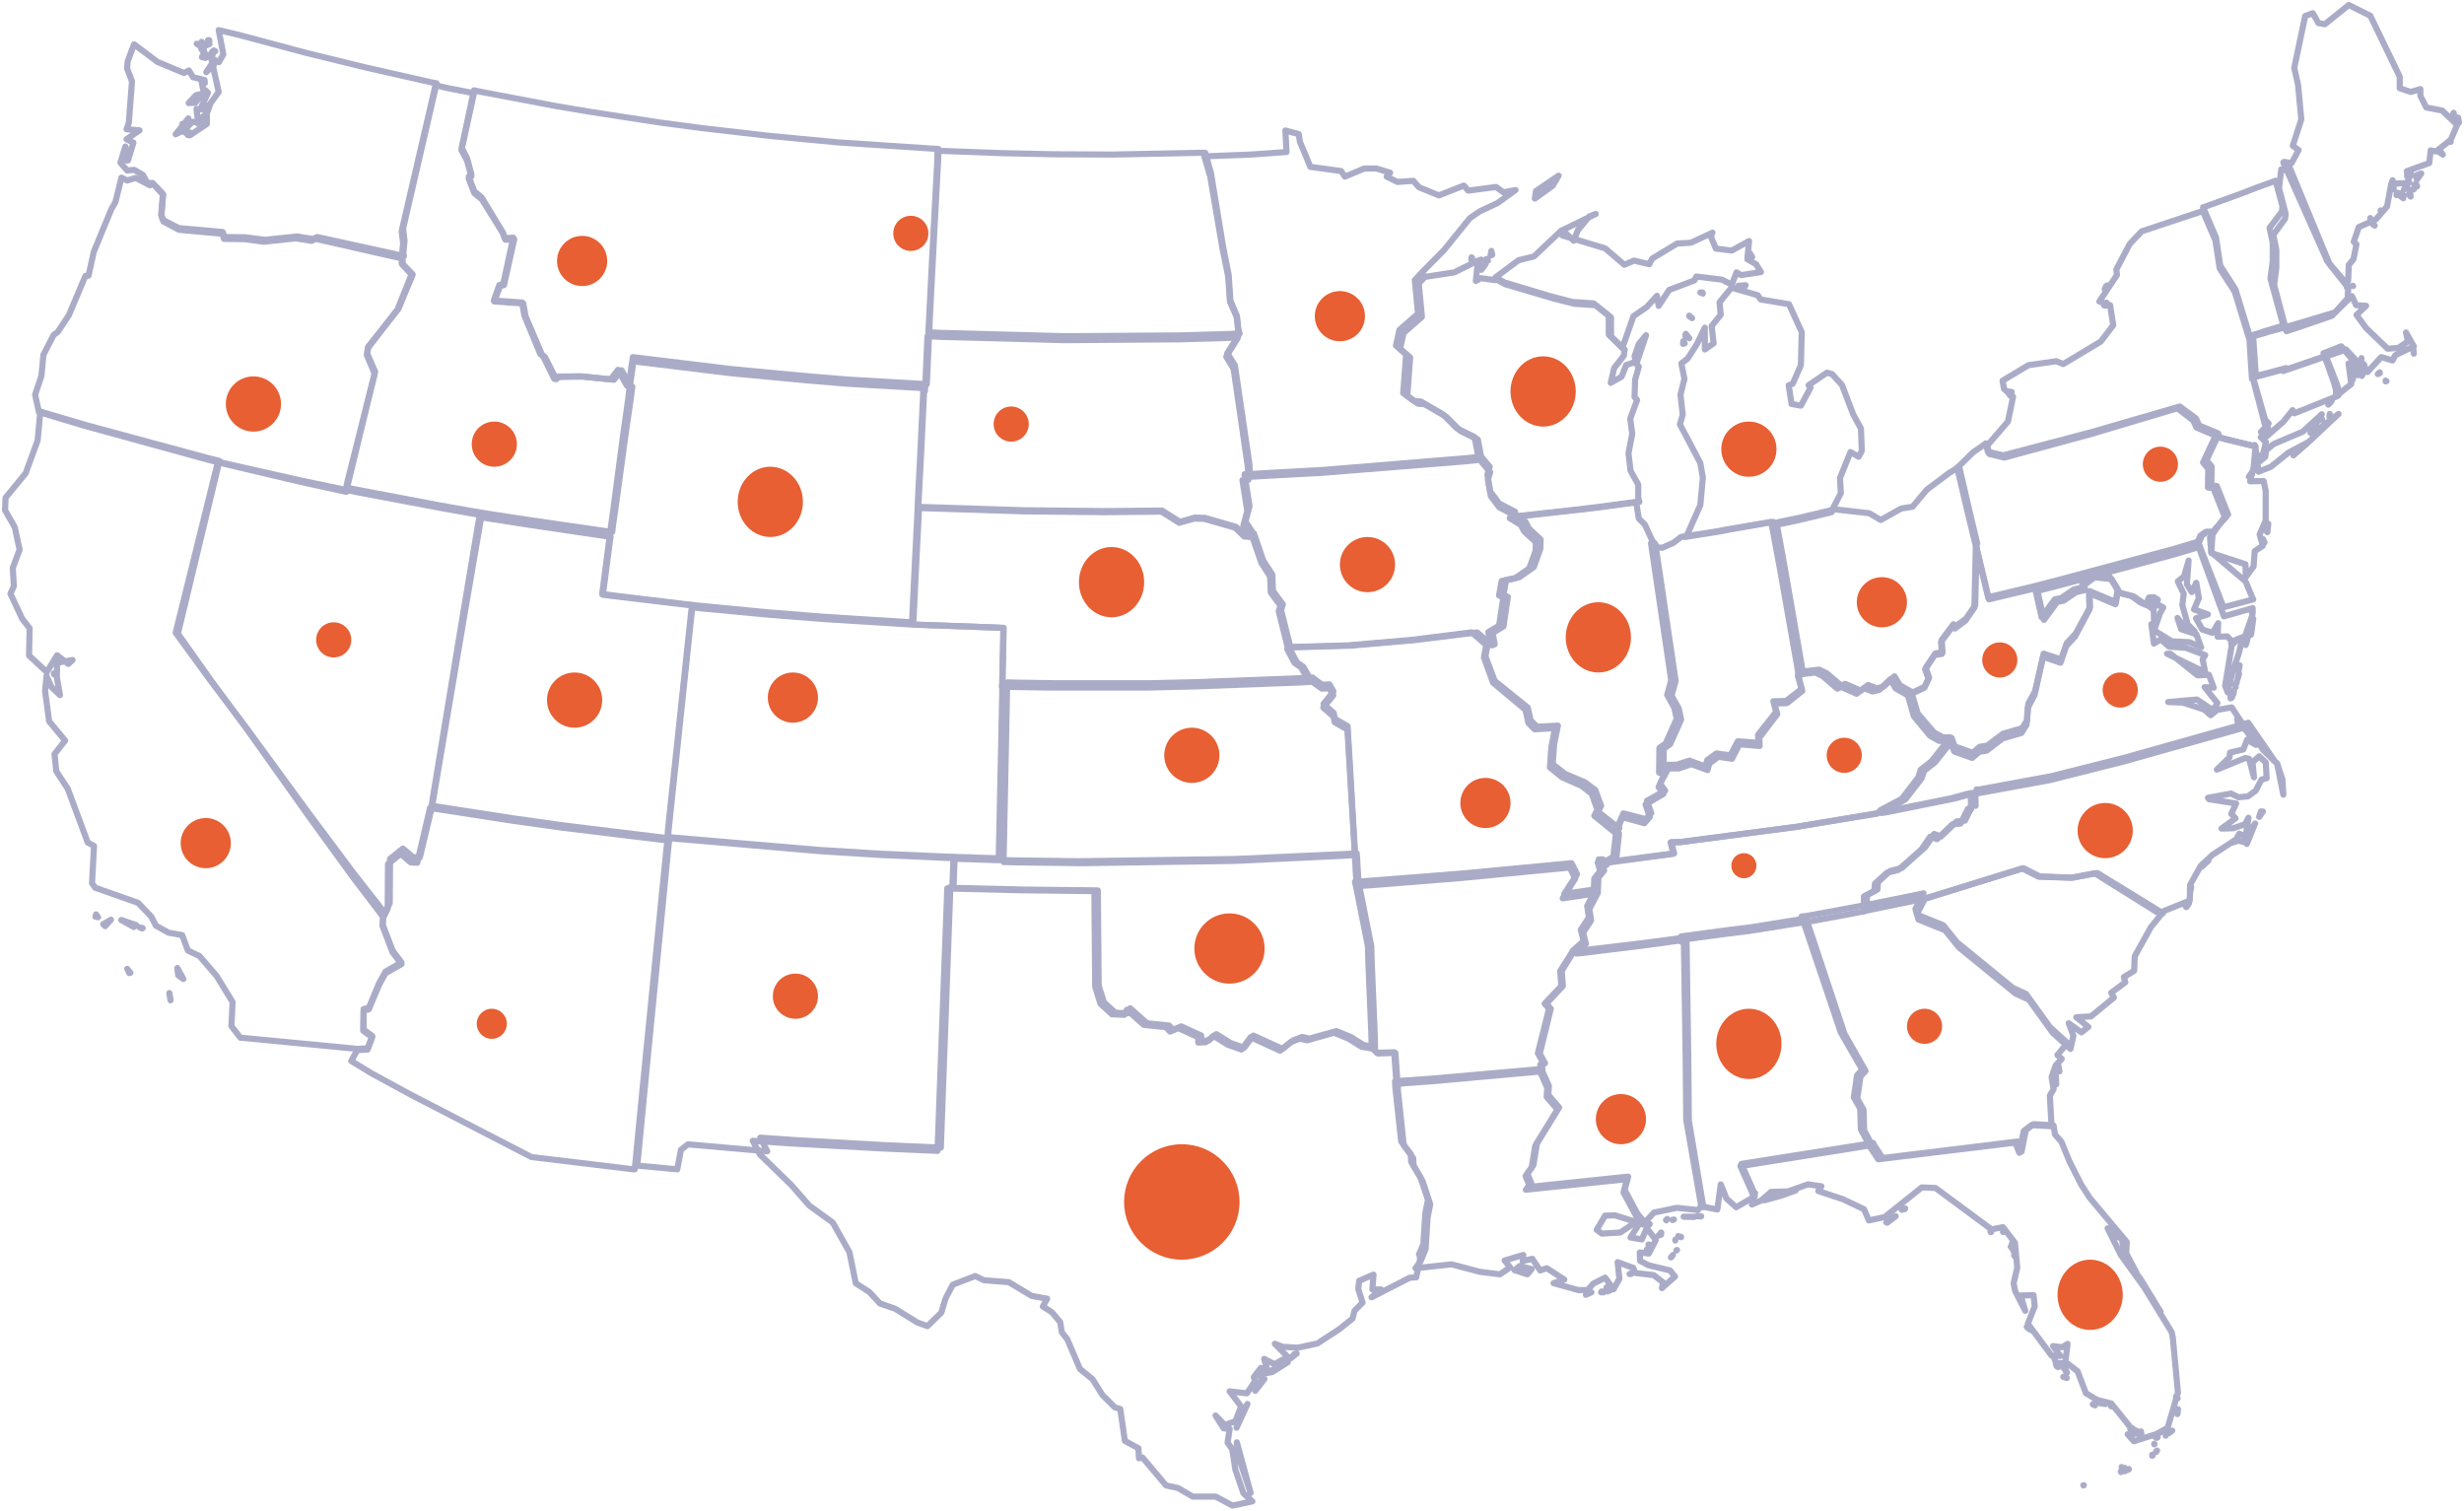 <?xml version="1.0" encoding="UTF-8"?>
<svg width="491px" height="301px" viewBox="0 0 491 301" version="1.1" xmlns="http://www.w3.org/2000/svg" xmlns:xlink="http://www.w3.org/1999/xlink">
    <!-- Generator: Sketch 61.2 (89653) - https://sketch.com -->
    <title>map-circles</title>
    <desc>Created with Sketch.</desc>
    <g id="HP" stroke="none" stroke-width="1" fill="none" fill-rule="evenodd">
        <g id="EL-HP-redesign-idea-3-Copy-2" transform="translate(-140, -1170)">
            <g id="card-1" transform="translate(0, 1149)">
                <g id="Group-6" transform="translate(58, 22)">
                    <g id="map-circles">
                        <g id="US-map" stroke="#AAACC7" stroke-linejoin="round" stroke-width="1.223">
                            <path d="M557.551,74.948 L557.377,74.844 L557.377,75 L557.551,74.948 L557.551,74.948 Z M555.812,73.54 L556.217,73.383 L556.217,73.175 L555.812,73.54 Z M563,69.472 L562.942,68.742 L562.826,68.325 L563,69.472 L563,69.472 Z M537.667,64.101 L537.261,64.258 L533.957,65.144 L532.797,65.509 L531.464,65.874 L531,66.031 L531,66.187 L531.174,68.899 L531.348,71.402 L531.522,73.696 L531.812,73.853 L532.855,73.592 L537.551,72.34 L537.667,72.601 L546.014,69.733 L546.072,69.837 L546.826,69.577 L549.493,68.638 L552.043,71.402 L552.043,71.402 L552.391,71.141 L552.565,70.359 L552.507,71.61 L552.507,71.61 L553.087,71.61 L553.261,72.236 L553.783,73.123 L553.783,73.123 L556.507,70.15 L558.768,70.828 L559.29,69.785 L563,68.012 L561.435,65.248 L561.841,67.021 L559.928,68.325 L557.783,68.482 L553.493,64.362 L551.58,61.755 L553.493,59.929 L551.522,59.825 L550.71,58.104 L550.652,58 L547.348,61.233 L540.043,63.423 L537.667,64.101 L537.667,64.101 L537.667,64.101 Z" id="MA"></path>
                            <polygon id="MN" points="322 30.183 323.157 34.141 325.586 48.409 326.743 54.094 327.09 59.11 328.42 62.12 328.709 64.683 328.94 65.519 328.882 65.687 326.569 69.365 328.073 71.817 330.965 91.436 331.08 94 333.972 93.833 345.366 93.22 373.821 90.935 376.655 90.656 376.655 90.377 375.845 86.086 372.317 84.358 369.541 81.571 365.146 79.007 363.757 78.896 361.618 77.335 362.196 69.644 360.172 67.86 360.866 64.739 364.567 61.506 363.931 54.818 365.261 53.369 365.261 53.369 369.772 48.799 374.92 42.445 376.886 41.107 380.356 39.491 384 36.872 381.571 37.317 380.125 36.258 374.573 36.983 373.705 35.98 368.731 37.931 364.741 36.314 363.642 35.032 360.461 35.255 358.321 34.196 359.015 33.416 356.297 32.58 353.868 32.58 349.993 34.196 349.241 33.082 343.11 32.246 341.028 27.229 340.797 25.725 338.136 25 338.368 29.292 331.312 29.793 322.578 30.128 322 30.183"></polygon>
                            <polygon id="MT" points="267.922 28.62 249.137 27.385 235.461 26.094 221.84 24.522 213.385 23.4 199.878 21.323 193.125 20.2 178.029 17.337 176.44 17 174 28.452 175.078 30.529 175.93 33.729 175.419 34.178 176.497 37.097 177.973 38.332 182.172 45.293 182.569 46.472 184.272 46.36 182.286 55.566 181.491 55.791 180.413 58.878 186.031 59.271 186.485 61.853 189.663 69.544 190.231 69.993 192.444 74.484 193.011 74.035 197.722 73.979 203.68 74.597 205.156 72.688 206.915 75.832 207.256 76 207.312 75.663 208.107 70.162 227.516 72.52 243.008 73.979 251.18 74.653 265.765 75.495 266.503 75.551 266.673 75.551 266.73 74.765 266.9 70.892 267.127 65.783 267.184 64.492 267.297 62.246 268.205 44.619 268.943 30.922 269 28.677 267.922 28.62"></polygon>
                            <polygon id="ND" points="320.98 29.454 303.802 29.794 291.8 29.738 281.505 29.511 269.446 29.057 268.82 29 268.763 31.27 268.024 45.117 267.114 62.936 267 65.206 269.218 65.319 294.303 66 317.453 65.83 327.066 65.546 329 65.433 328.772 64.581 328.488 61.971 327.18 58.906 326.839 53.799 325.701 48.011 323.312 33.483 322.174 29.454 320.98 29.454"></polygon>
                            <polygon id="ID" points="176.391 17.558 171.22 16.557 169.535 16.167 168.78 16 162.04 45.054 162.33 47.448 162.098 49.952 162.214 50.509 162.214 50.565 162.272 51.622 164.248 53.682 161.401 60.528 155.358 68.098 155.183 69.489 156.752 73.051 151.232 94.981 151 96.15 152.627 96.484 169.07 99.601 175.636 100.77 177.321 101.048 178.948 101.326 187.315 102.607 202.306 104.777 203.991 105 204.223 103.163 204.746 99.545 206.722 85.074 207.768 77.894 208 76.057 207.651 75.89 205.85 72.773 204.339 74.665 198.239 74.053 193.416 74.109 192.835 74.554 190.569 70.101 189.988 69.656 186.734 62.031 186.269 59.47 180.517 59.081 181.621 56.019 182.434 55.797 184.468 46.669 182.725 46.78 182.318 45.611 178.018 38.709 176.508 37.485 175.404 34.59 175.927 34.145 175.055 30.973 173.951 28.913 176.45 17.559 176.391 17.559"></polygon>
                            <path d="M107.152,30.968 L107.209,30.025 L107.094,30.08 L107.152,30.968 L107.152,30.968 Z M119.418,25.919 L119.763,25.364 L119.36,25.308 L119.418,25.919 L119.418,25.919 Z M118.324,24.92 L118.669,23.81 L118.324,23.699 L118.324,24.92 L118.324,24.92 Z M122.527,23.311 L122.47,22.201 L121.491,23.644 L122.527,23.311 L122.527,23.311 Z M122.643,20.98 L122.815,19.871 L122.7,19.593 L122.643,20.98 L122.643,20.98 Z M122.815,15.543 L122.758,14.932 L122.527,14.877 L122.815,15.543 L122.815,15.543 Z M124.658,11.88 L124.14,11.825 L123.103,13.379 L124.658,11.88 L124.658,11.88 Z M123.218,10.382 L123.506,10.16 L123.564,9.994 L123.218,10.382 L123.218,10.382 Z M122.931,10.549 L122.758,9.439 L122.239,10.382 L122.931,10.549 Z M122.643,8.995 L122.124,8.773 L122.527,9.328 L122.643,8.995 L122.643,8.995 Z M124.37,9.938 L124.37,9.217 L124.197,9.494 L124.37,9.938 Z M124.888,9.217 L124.658,9.051 L124.601,9.051 L124.888,9.217 L124.888,9.217 Z M121.606,7.996 L121.318,7.774 L121.203,7.719 L121.606,7.996 L121.606,7.996 Z M123.737,7.774 L122.182,8.163 L122.585,8.274 L123.737,7.774 Z M122.47,7.663 L122.182,7.33 L122.124,7.386 L122.47,7.663 L122.47,7.663 Z M123.679,6.998 L123.449,6.998 L123.737,7.108 L123.679,6.998 L123.679,6.998 Z M112.392,35.462 L114.465,37.626 L114.12,41.788 L114.523,42.842 L117.633,44.451 L126.386,45.228 L126.731,46.227 L130.878,46.282 L134.793,46.782 L141.186,46.116 L144.353,46.615 L145.217,46.227 L161.399,49.778 L162.493,50 L162.378,49.445 L162.608,46.948 L162.32,44.562 L169,15.598 L168.079,15.432 L154.603,12.38 L142.856,9.494 L129.553,5.943 L125.58,5 L126.501,9.827 L125.637,11.381 L124.082,10.604 L125.58,17.318 L123.967,19.538 L123.218,21.591 L123.218,23.699 L119.821,25.974 L118.381,25.086 L116.999,25.752 L119.533,22.589 L118.899,24.753 L120.339,23.255 L121.491,23.477 L121.145,20.703 L121.894,20.814 L123.449,17.485 L122.931,16.985 L120.915,19.482 L119.59,19.538 L121.03,17.984 L122.643,17.596 L122.067,14.766 L120.454,14.377 L119.648,13.046 L118.669,13.545 L113.371,11.326 L108.707,7.83 L107.44,11.215 L107.324,12.657 L108.303,15.21 L107.67,23.477 L107.209,24.753 L109.801,24.975 L107.209,26.751 L108.591,27.417 L107.497,30.968 L106.979,28.194 L106,31.412 L107.324,32.965 L108.764,32.854 L110.492,33.853 L111.356,35.462 L112.392,35.462 L112.392,35.462 L112.392,35.462 Z" id="WA"></path>
                            <polygon id="AZ" points="213.514 166.287 194.248 163.951 183.9 162.504 169.151 160.223 167.664 160 167.664 160.111 165.149 170.906 163.834 170.85 161.833 169.125 159.318 171.184 159.26 180.031 158.346 181.923 158.346 182.09 158.346 182.145 158.231 183.536 160.232 188.767 162.005 191.104 158.803 192.94 157.545 195.221 155.487 200.117 154.458 200.34 154.401 204.402 156.173 205.682 155.259 208.13 153.201 208.241 153.201 208.241 152 210.411 156.116 212.915 163.891 217.144 187.902 229.552 208.254 232 208.483 232 210.083 215.586 210.484 211.524 214.771 168.457 215 166.454 213.514 166.287"></polygon>
                            <path d="M115.741,196.867 L115.969,198.097 L115.969,198.321 L115.741,196.867 Z M107.356,192.055 L107.755,192.894 L107.983,192.838 L107.356,192.055 L107.356,192.055 Z M117.338,191.887 L117.509,193.342 L118.536,194.069 L117.338,191.887 Z M110.436,183.943 L109.809,183.775 L110.322,183.999 L110.436,183.943 L110.436,183.943 Z M104.105,182.264 L102.565,183.159 L102.964,183.551 L104.105,182.264 L104.105,182.264 Z M101.139,181.201 L101.025,181.649 L101.538,181.761 L101.139,181.201 L101.139,181.201 Z M106.158,182.32 L108.668,183.719 L109.124,183.327 L106.158,182.32 Z M92.811,133.311 L92.754,133.143 L92.754,133.367 L92.811,133.311 L92.811,133.311 Z M125.723,90.847 L123.498,90.287 L99.085,83.685 L90.016,81 L90.016,81.224 L89.503,86.763 L87.107,93.308 L83.114,98.176 L83,100.637 L84.939,104.05 L85.909,108.526 L84.54,112.163 L84.768,115.799 L84.084,117.31 L86.422,122.289 L87.905,124.191 L87.791,129.618 L91.328,132.919 L93.381,129.562 L95.606,131.296 L96.461,130.513 L93.381,131.073 L93.324,133.926 L93.952,137.507 L92.24,135.884 L91.271,133.702 L90.986,136.723 L91.784,142.71 L94.978,146.57 L92.868,149.256 L93.21,152.668 L95.492,156.137 L99.484,166.879 L100.739,167.55 L100.34,174.991 L100.967,175.886 L109.523,178.907 L112.147,181.649 L113.06,183.439 L115.57,184.838 L118.308,185.341 L119.448,188.419 L121.73,189.481 L125.152,193.454 L128.347,198.657 L128.118,203.468 L129.887,205.762 L153.216,208 L153.216,208 L155.269,207.888 L156.182,205.426 L154.414,204.14 L154.471,200.056 L155.497,199.832 L157.551,194.908 L158.806,192.615 L162,190.768 L160.232,188.419 L158.235,183.159 L158.349,181.761 L158.349,181.705 L156.866,179.747 L152.303,173.76 L143.462,161.564 L131.142,144.22 L124.183,134.765 L117.452,125.254 L125.209,92.973 L125.723,90.847 L125.723,90.847 Z" id="CA"></path>
                            <polygon id="CO" points="281.774 134.874 282 124.116 279.293 124.007 265.532 123.513 264.178 123.458 263.051 123.403 246.301 122.36 235.134 121.482 221.204 120.165 219.85 120 219.681 121.427 216.636 150.022 215.564 160.011 215.113 164.347 215 165.774 216.748 165.938 245.173 168.353 257.693 169.122 270.157 169.671 271.961 169.726 273.089 169.78 275.458 169.835 276.586 169.89 280.139 170 281.041 170 281.041 168.902 281.662 139.868 281.718 136.63 281.718 135.587 281.774 134.874"></polygon>
                            <polygon id="NV" points="168.512 157.225 174.566 121.369 177.651 103.414 178 101.64 176.312 101.363 169.735 100.2 153.262 97.096 151.633 96.764 150.003 96.431 141.796 94.713 127.07 91.388 125.44 91 124.916 93.106 117 125.083 123.868 134.504 130.969 143.869 143.542 161.049 152.564 173.131 157.22 179.06 158.734 181 158.734 180.834 159.665 178.95 159.723 170.138 162.284 168.087 164.322 169.805 165.66 169.861 168.221 159.11 168.221 158.999 168.512 157.225"></polygon>
                            <polygon id="NM" points="271.832 174.305 271.888 172.866 271.944 171.426 272 169.987 270.206 169.931 257.819 169.378 245.376 168.602 217.127 166.166 215.39 166 215.165 167.993 210.962 210.849 210.569 214.891 209 231.225 209.224 231.28 216.959 232 217.688 228.124 219.089 227.017 234.783 228.401 234.895 228.401 233.494 225.688 240.612 226.186 258.38 227.183 269.478 227.681 271.383 175.745 271.776 175.8 271.832 174.305"></polygon>
                            <path d="M89.74,81.108 L98.795,83.832 L123.169,90.53 L125.39,91.097 L126.984,91.495 L141.392,94.9 L149.421,96.659 L151.016,97 L151.244,95.808 L156.654,73.446 L155.116,69.814 L155.287,68.395 L161.21,60.676 L164,53.695 L162.064,51.595 L162.007,50.516 L162.007,50.459 L160.925,50.232 L144.923,46.6 L144.068,46.997 L140.936,46.486 L134.615,47.168 L130.743,46.657 L126.642,46.6 L126.301,45.578 L117.645,44.784 L114.569,43.138 L114.171,42.059 L114.513,37.803 L112.462,35.589 L112.292,35.646 L111.893,35.93 L109.046,34.454 L107.337,34.965 L106.198,34.397 L105.002,39.278 L104.205,40.64 L100.674,49.211 L99.649,53.922 L99.023,53.978 L95.72,61.811 L93.499,65.159 L92.702,65.727 L90.651,69.7 L90.253,73.9 L89,77.646 L89.74,81.051 L89.74,81.108 L89.74,81.108 Z M110.583,34.511 L110.412,34 L110.355,34.397 L110.583,34.511 L110.583,34.511 Z" id="OR"></path>
                            <polygon id="UT" points="202.022 105.725 187.344 103.557 179.151 102.278 177.558 102 177.217 103.779 174.201 121.795 168.284 157.771 168 159.55 169.479 159.772 184.158 162.052 194.455 163.498 213.628 165.833 215.107 166 215.221 164.554 215.676 160.162 216.757 150.042 219.829 121.072 220 119.626 218.862 119.515 204.354 117.791 202.136 117.513 203.558 106.671 203.672 105.948 202.022 105.725"></polygon>
                            <polygon id="WY" points="264.933 98.198 265.382 89.504 265.944 77.8 266 76.351 265.27 76.295 250.842 75.459 242.758 74.79 227.432 73.341 208.232 71 207.446 76.462 207.389 76.796 207.165 78.636 206.154 85.825 204.246 100.316 203.74 103.939 203.516 105.778 203.404 106.503 202 117.371 204.189 117.649 218.505 119.377 219.628 119.489 220.975 119.656 234.842 120.994 245.958 121.885 262.632 122.944 263.754 123 263.811 121.551 264.091 115.699 264.596 105.499 264.821 101.152 264.877 99.703 264.933 98.198"></polygon>
                            <polygon id="AR" points="399.942 176.206 393.727 177.102 396.259 173.183 395.165 171 373.237 173.071 354.705 174.527 352 174.695 352.345 176.262 354.59 187.57 354.648 190.089 355.281 205.316 355.338 207.835 355.511 207.891 356.374 208.786 359.827 208.674 360.173 213.601 360.288 215 362.072 214.832 367.54 214.44 389.237 212.481 389.353 212.481 389.295 211.249 389.871 210.858 388.835 208.954 391.022 199.997 390.158 198.99 393.439 195.463 393.209 192.44 395.626 188.522 395.626 188.466 395.511 188.354 397.583 186.506 397.007 184.267 398.619 181.804 398.273 179.509 400 176.262 400 176.206 399.942 176.206"></polygon>
                            <polygon id="IA" points="383.928 100.98 380.721 99.313 378.972 96.956 378.389 93.564 378.856 92.012 377.165 90 377.165 90 374.308 90.287 345.625 92.644 334.139 93.277 331.224 93.449 330 93.507 330.991 99.888 330.175 102.935 331.458 104.832 331.458 105.234 331.866 105.292 333.731 110.696 335.539 113.513 335.655 116.732 337.637 119.434 337.288 120.584 339.095 127.828 339.095 128 339.095 128 351.046 127.655 363.814 126.563 376.349 125.011 379.206 127.483 379.322 127.598 379.847 127.368 379.439 125.126 381.596 123.803 382.47 117.939 381.596 117.537 382.121 114.548 384.744 114.03 387.659 111.961 388.942 108.339 389 106.499 386.668 104.315 385.968 102.935 383.753 101.555 383.87 101.268 383.928 100.98"></polygon>
                            <polygon id="KS" points="351.944 167.86 350.536 143.707 348.002 142.222 347.776 141.08 345.749 139.253 347.72 136.798 346.932 135.37 345.467 135.427 344.116 134.457 343.553 134 341.638 134.114 320.858 134.914 311.34 135.142 292.418 135.142 284.816 135.028 282.676 134.971 282.676 136.056 282.619 139.424 282 169.63 282 170.772 284.422 170.829 297.487 171 328.066 170.543 349.86 169.515 352 169.344 351.944 167.86"></polygon>
                            <polygon id="MO" points="378.045 127.422 375.269 125 363.085 126.521 350.674 127.591 339.057 127.929 339.057 127.929 339 128.267 340.417 130.97 341.72 131.871 343.25 134.575 343.477 134.8 344.044 135.251 345.404 136.208 346.877 136.152 347.67 137.56 345.687 139.982 347.727 141.784 347.954 142.911 350.504 144.375 351.921 168.2 351.977 169.664 352.091 171.129 352.147 172.593 352.261 174.114 352.317 175.578 354.981 175.409 373.228 173.945 394.82 171.861 395.896 174.057 393.403 178 399.523 177.099 399.58 177.099 399.58 176.648 399.693 174.057 400.827 172.649 400.487 171.072 400.43 171.016 400.373 170.96 400.6 170.227 400.94 170.34 401.11 170.791 401.053 170.96 401.053 171.016 401.053 171.467 401.28 171.523 401.733 170.96 401.733 170.903 401.79 170.734 403.263 169.833 403.49 169.72 404 165.102 403.887 164.877 403.717 164.82 399.693 161.554 400.316 160.371 399.183 157.16 397.143 155.583 393.289 153.894 390.853 151.922 391.136 147.867 391.873 144.093 387.793 144.319 386.546 143.023 385.979 140.432 379.519 135.025 377.705 130.013 378.159 127.534 378.159 127.534 378.045 127.422"></polygon>
                            <polygon id="NE" points="330.06 105.72 328.301 103.981 322.115 102.187 320.129 102.131 317.121 102.972 313.545 100.729 302.365 100.841 286.077 100.673 266.838 100.056 265.135 100 265.078 101.458 264.851 105.832 264.341 116.093 264.057 121.981 264 123.439 265.362 123.495 279.21 124 281.934 124.112 281.707 135.103 281.65 135.832 283.807 135.888 291.468 136 310.537 136 320.129 135.776 341.07 134.991 343 134.879 342.773 134.654 341.241 131.963 339.935 131.065 338.517 128.374 338.573 128.037 338.573 127.869 336.814 120.804 337.154 119.682 335.225 117.047 335.111 113.907 333.352 111.159 331.536 105.888 331.139 105.832 330.06 105.72"></polygon>
                            <polygon id="OK" points="352.633 173.376 352.519 171.881 352.462 170.44 352.348 169 350.179 169.166 328.095 170.163 297.109 170.607 283.87 170.44 281.416 170.385 280.503 170.385 276.908 170.274 275.766 170.219 273.37 170.163 272.228 170.108 272.171 171.548 272.114 172.989 272.057 174.429 272 175.925 272.342 175.925 286.152 176.257 300.761 176.423 300.932 195.369 301.959 198.693 304.242 200.798 306.696 200.909 307.209 199.912 310.576 202.903 314.97 203.347 315.769 204.233 317.367 203.513 321.361 205.341 321.361 206.393 322.845 206.338 324.386 205.064 327.239 206.837 329.921 207.778 331.747 205.341 337.568 208 339.736 206.283 341.505 205.618 342.932 205.95 348.296 204.455 351.149 205.618 353.717 207.224 355.943 207.612 356 207.612 355.943 205.119 355.315 190.051 355.258 187.558 353.033 176.368 352.69 174.817 352.633 173.376"></polygon>
                            <polygon id="SD" points="326.744 66.333 317.153 66.611 294.056 66.778 269.029 66.111 266.816 66 266.759 67.278 266.532 72.333 266.362 76.167 266.305 76.944 266.135 76.944 266.078 78.389 265.511 90.056 265.057 98.722 265 100.222 266.702 100.278 285.941 100.889 302.228 101.056 313.408 100.944 316.983 103.167 319.991 102.333 321.977 102.389 328.163 104.167 329.922 105.889 331 106 331 105.611 329.752 103.778 330.546 100.833 329.581 94.667 330.773 94.611 330.66 92.056 327.822 72.5 326.347 70.056 328.617 66.389 328.673 66.222 326.744 66.333"></polygon>
                            <path d="M399.122,256.504 L398.368,256.669 L398.019,257 L399.122,256.504 L399.122,256.504 Z M401.56,256.504 L401.154,256.338 L401.038,256.504 L401.56,256.504 Z M402.953,256.062 L402.547,256.062 L402.315,256.338 L402.953,256.062 Z M402.257,255.676 L402.141,255.511 L402.082,255.676 L402.257,255.676 L402.257,255.676 Z M406.9,252.754 L406.726,252.864 L407.016,252.864 L406.9,252.754 Z M415.026,249.5 L415.375,249.059 L414.968,249.555 L415.026,249.5 L415.026,249.5 Z M416.187,248.066 L416.071,248.121 L416.071,248.177 L416.187,248.066 L416.187,248.066 Z M386.352,252.919 L387.223,251.871 L384.843,251.265 L383.798,252.092 L386.352,252.919 L386.352,252.919 Z M410.441,248.121 L410.209,247.901 L410.151,248.011 L410.441,248.121 L410.441,248.121 Z M411.079,247.129 L410.499,246.963 L410.673,247.515 L411.079,247.129 L411.079,247.129 Z M415.839,246.191 L415.839,246.026 L415.839,246.081 L415.839,246.191 L415.839,246.191 Z M417,245.474 L416.942,245.419 L417,245.529 L417,245.474 L417,245.474 Z M416.536,245.364 L416.42,245.309 L416.361,245.474 L416.536,245.364 L416.536,245.364 Z M412.473,245.199 L412.995,245.033 L412.995,244.868 L412.473,245.199 L412.473,245.199 Z M412.763,244.923 L413.053,244.647 L412.995,244.592 L412.763,244.923 L412.763,244.923 Z M410.731,242.882 L410.615,242.993 L410.673,242.993 L410.731,242.882 L410.731,242.882 Z M389.313,212 L389.197,212 L367.314,213.93 L361.799,214.316 L360,214.482 L360.058,215.805 L361.219,226.449 L363.134,228.985 L363.193,230.474 L365.05,233.563 L366.559,238.085 L366.037,240.621 L365.63,246.908 L364.76,248.949 L364.876,248.949 L365.05,250.382 L364.063,251.706 L371.261,250.934 L376.891,252.423 L380.896,252.919 L382.928,251.54 L381.825,250.162 L385.54,249.059 L385.424,250.272 L387.339,249.831 L388.906,252.147 L390.241,251.706 L393.724,253.967 L391.576,254.684 L396.51,256.062 L398.368,256.062 L399.471,254.794 L401.85,253.581 L403.534,255.897 L404.695,253.801 L404.346,250.493 L407.481,251.651 L407.829,252.643 L411.544,253.085 L413.401,254.518 L413.169,255.676 L415.781,253.36 L414.794,252.147 L410.441,251.099 L408.816,250.217 L408.758,248.563 L410.557,248.783 L411.95,246.081 L410.151,243.71 L409.164,245.971 L406.9,245.585 L408.467,243.158 L407.423,242.882 L404.869,244.592 L401.212,244.813 L400.167,244.04 L401.85,241.228 L403.824,241.173 L407.19,242.221 L409.628,242.441 L409.628,242.441 L408.293,240.842 L405.739,236.099 L406.436,233.452 L386.41,235.548 L387.165,234.831 L386.352,232.846 L387.571,231.136 L388.268,226.835 L392.679,219.665 L390.532,217.184 L390.648,215.364 L389.313,212.386 L389.313,212 L389.313,212 Z" id="LA"></path>
                            <path d="M331.214,296.49 L328.461,286.393 L328.461,288.29 L331.214,296.49 L331.214,296.49 Z M330.583,278.751 L328.633,282.321 L328.404,283.493 L330.583,278.751 L330.583,278.751 Z M332.132,276.129 L333.967,273.786 L332.648,274.567 L332.132,276.129 L332.132,276.129 Z M338.612,270.439 L334.311,272.615 L335.515,272.392 L338.612,270.439 Z M339.186,269.659 L340.39,268.71 L339.931,268.822 L339.186,269.659 L339.186,269.659 Z M271.169,176.056 L270.768,176 L268.818,228.324 L257.463,227.822 L239.283,226.818 L232,226.316 L233.434,229.049 L233.491,229.105 L239.685,235.129 L243.24,239.201 L247.943,242.604 L251.269,248.517 L252.531,254.709 L255.226,256.438 L257.348,258.725 L260.388,259.785 L264.804,262.518 L266.811,263.244 L269.564,260.566 L270.424,257.721 L271.858,254.988 L276.331,253.259 L278.051,254.095 L283.041,254.486 L287.571,257.219 L290.668,257.777 L289.808,259.339 L291.586,260.454 L293.249,262.407 L293.593,264.471 L294.683,265.865 L297.206,271.778 L299.729,273.842 L301.679,276.966 L304.145,279.42 L305.235,279.755 L306.153,286.114 L308.848,287.565 L308.963,289.573 L309.651,289.405 L314.353,294.984 L316.705,295.486 L319.687,297.215 L324.275,297.215 L327.601,299 L331.558,298.163 L329.78,296.546 L328.175,291.86 L327.544,287.788 L326.626,286.449 L327.028,283.716 L325.823,283.604 L324.218,281.038 L326.053,282.935 L328.175,282.21 L329.322,279.253 L327.028,276.241 L330.469,276.631 L332.074,274.233 L331.845,273.396 L333.279,271.555 L332.935,273.173 L334.54,271.946 L333.91,269.77 L335.974,270.83 L338.612,269.38 L336.031,266.758 L337.637,267.371 L340.619,267.539 L344.519,266.702 L348.878,263.857 L351.516,261.737 L351.917,260.176 L353.523,258.558 L352.663,255.88 L352.835,254.207 L355.702,252.98 L355.473,255.936 L357.193,255.936 L355.301,257.498 L362.928,253.593 L364.19,253.537 L364.993,249.967 L365.222,249.967 L366.082,247.903 L366.484,241.544 L367,238.978 L365.509,234.404 L363.674,231.28 L363.616,229.774 L361.724,227.208 L360.577,216.442 L360.519,215.103 L360.405,213.709 L360.061,208.8 L356.62,208.912 L355.76,208.019 L355.587,207.963 L355.53,207.963 L353.293,207.573 L350.713,205.955 L347.845,204.784 L342.454,206.29 L341.021,205.955 L339.243,206.624 L337.064,208.354 L331.214,205.676 L329.379,208.131 L326.683,207.182 L323.816,205.397 L322.268,206.68 L320.776,206.736 L320.776,205.676 L316.762,203.835 L315.156,204.561 L314.353,203.668 L309.937,203.222 L306.554,200.21 L306.038,201.214 L303.572,201.102 L301.278,198.982 L300.245,195.635 L300.073,176.558 L285.392,176.39 L271.514,176.056 L271.169,176.056 L271.169,176.056 Z" id="TX"></path>
                            <polygon id="CT" points="545.462 70 536.962 72.933 536.844 72.667 532.063 73.947 531 74.213 531.118 74.747 533.361 82.587 534.069 83.387 532.535 85.093 533.597 86 533.597 86 537.021 83.013 538.851 80.72 539.205 81.36 547.823 77.893 548 77.733 547.941 76.453 547.587 75.333 545.757 70.693 545.521 70.107 545.462 70"></polygon>
                            <polygon id="NH" points="538.109 32 537.4 32.901 536.582 32.732 536.145 36.449 536.145 36.505 537.455 41.573 537.345 42.587 535 45.797 535.6 48.725 535.6 52.386 535.164 55.765 537.618 65 537.618 65 537.618 65 539.855 64.268 546.727 61.903 549.836 58.411 549.836 58.411 549.836 57.51 550 56.046 549.618 56.215 549.564 55.877 546.127 51.541 546.018 51.147 538.109 32 538.109 32"></polygon>
                            <path d="M550.835,74.687 L550.774,73.422 L550.594,73.904 L550.835,74.687 L550.835,74.687 Z M552.038,73.723 L551.256,72.217 L551.195,73.783 L552.038,73.723 L552.038,73.723 Z M551.677,71.855 L552.098,72.94 L552.639,73.904 L553,73.181 L552.459,72.157 L552.278,71.434 L551.677,71.434 L551.677,71.855 L551.677,71.855 Z M545,69.386 L545.241,70.048 L547.105,75.289 L547.466,76.554 L547.526,78 L547.647,77.819 L550.534,75.53 L549.993,71.434 L551.196,71.193 L551.196,71.193 L548.549,68 L545.782,69.084 L545,69.386 L545,69.386 Z" id="RI"></path>
                            <polygon id="VT" points="537 63.835 534.429 54.489 534.886 51.07 534.886 47.366 534.257 44.403 536.714 41.154 536.829 40.129 535.457 35 534.714 35.285 531.571 36.425 528.486 37.621 521.4 40.186 521 40.3 523.571 46.283 524.429 51.925 527.457 56.654 530.314 66 530.429 65.943 530.886 65.772 532.2 65.373 533.343 64.974 536.6 64.005 537 63.835 537 63.835"></polygon>
                            <polygon id="AL" points="417.057 185.702 417.284 186.151 418.079 186.656 418.42 209.654 418.534 222.275 421.431 239.551 421.658 239.495 424.214 240 424.895 235.008 426.031 237.812 427.963 239.551 431.655 237.42 431.257 237.083 431.371 237.139 428.815 231.362 453.353 227.435 455 227.155 455 227.099 453.466 224.238 453.353 220.143 452.103 217.899 452.728 213.524 453.75 212.402 449.547 204.998 441.936 182.112 441.879 182 440.175 182.28 431.087 183.739 426.543 184.3 417 185.59 417.057 185.702"></polygon>
                            <path d="M497.255,294.944 L497.141,294.944 L497.198,295 L497.255,294.944 L497.255,294.944 Z M504.662,292.211 L504.605,292.211 L504.662,292.323 L504.662,292.211 Z M506.2,291.821 L506.2,291.709 L506.086,291.877 L506.2,291.821 L506.2,291.821 Z M505.631,291.709 L505.403,291.486 L505.346,291.542 L505.631,291.71 L505.631,291.709 Z M505.46,292.156 L504.776,291.319 L505.175,292.044 L505.46,292.156 L505.46,292.156 Z M510.872,288.865 L510.872,289.088 L510.986,288.977 L510.872,288.865 Z M511.67,288.307 L511.841,288.029 L511.613,288.252 L511.67,288.307 L511.67,288.307 Z M511.328,286.746 L511.271,286.69 L511.271,286.802 L511.328,286.746 L511.328,286.746 Z M511.727,285.407 L511.613,285.463 L511.784,285.519 L511.727,285.407 L511.727,285.407 Z M511.955,285.407 L511.841,285.296 L511.898,285.463 L511.955,285.407 L511.955,285.407 Z M511.556,285.296 L511.499,285.24 L511.499,285.352 L511.556,285.296 L511.556,285.296 Z M513.664,284.905 L513.664,284.85 L513.55,285.073 L513.664,284.905 L513.664,284.905 Z M511.271,285.129 L511.157,285.129 L511.271,285.184 L511.271,285.129 Z M512.468,284.459 L512.297,284.459 L512.24,284.515 L512.468,284.459 L512.468,284.459 Z M508.137,284.404 L508.137,284.292 L508.08,284.404 L508.137,284.404 Z M508.65,284.236 L508.479,284.236 L508.65,284.571 L508.65,284.236 Z M507.283,284.292 L507.283,283.957 L506.998,284.013 L507.283,284.292 L507.283,284.292 Z M506.485,283.734 L506.77,284.013 L506.77,283.902 L506.485,283.734 Z M514.86,284.069 L513.835,284.515 L514.177,284.571 L514.86,284.069 L514.86,284.069 Z M506.884,283.567 L506.542,283.567 L506.542,283.678 L506.884,283.567 Z M515.886,280.778 L515.943,280.5 L516,279.775 L515.886,280.778 L515.886,280.778 Z M515.943,277.655 L515.715,277.098 L515.601,277.321 L515.943,277.655 Z M502.782,279.05 L502.668,279.217 L502.953,279.273 L502.782,279.05 L502.782,279.05 Z M501.699,278.548 L501.187,278.715 L501.585,278.771 L501.699,278.548 L501.699,278.548 Z M500.56,278.659 L500.56,278.492 L500.503,278.548 L500.56,278.659 L500.56,278.659 Z M499.363,278.603 L499.022,278.826 L499.477,279.05 L499.363,278.603 L499.363,278.603 Z M500.959,278.659 L500.902,278.492 L500.617,278.436 L500.959,278.659 L500.959,278.659 Z M493.495,273.194 L493.153,273.361 L493.837,273.584 L493.495,273.194 L493.495,273.194 Z M492.128,271.409 L491.672,270.74 L491.843,271.242 L492.128,271.409 L492.128,271.409 Z M493.894,272.524 L493.096,270.74 L492.527,270.572 L493.894,272.524 Z M491.615,270.294 L491.444,269.847 L491.33,269.569 L491.615,270.294 Z M486.886,264.103 L485.86,263.378 L486.259,263.768 L486.886,264.103 Z M512.525,260.366 L508.365,253.562 L508.138,253.562 L512.525,260.366 Z M483.752,249.491 L483.582,249.435 L483.752,249.547 L483.752,249.491 L483.752,249.491 Z M483.411,249.101 L483.354,249.156 L483.411,249.212 L483.411,249.101 L483.411,249.101 Z M483.24,248.32 L483.411,248.431 L483.411,248.32 L483.24,248.32 Z M483.582,248.097 L483.354,248.153 L483.411,248.153 L483.582,248.097 L483.582,248.097 Z M483.183,248.041 L483.012,247.874 L483.069,247.93 L483.183,248.041 L483.183,248.041 Z M482.784,247.428 L482.67,247.428 L482.841,247.483 L482.784,247.428 L482.784,247.428 Z M483.183,246.758 L482.955,246.758 L482.898,246.814 L483.183,246.758 L483.183,246.758 Z M483.411,246.87 L483.126,246.591 L483.24,246.647 L483.411,246.87 L483.411,246.87 Z M481.246,244.472 L481.132,244.416 L481.132,244.472 L481.246,244.472 Z M478.796,244.472 L478.625,244.249 L478.682,244.527 L478.796,244.472 L478.796,244.472 Z M458.057,242.631 L459.766,241.349 L457.886,242.575 L458.057,242.631 L458.057,242.631 Z M461.475,239.954 L461.646,239.787 L460.963,240.066 L461.475,239.954 L461.475,239.954 Z M439.825,236.218 L433.615,238.17 L437.033,237.222 L439.825,236.218 L439.825,236.218 Z M455.265,226.737 L453.613,227.015 L429,230.919 L431.564,236.664 L431.735,236.72 L431.108,239.006 L432.931,238.225 L434.925,236.497 L438.344,236.385 L442.275,234.991 L444.953,235.381 L444.326,236.329 L449.226,237.947 L453.442,239.954 L454.411,242.185 L457.544,241.516 L464.951,235.604 L467.686,235.716 L478.853,243.97 L481.132,243.524 L483.525,246.647 L483.98,251.61 L483.24,254.734 L483.582,256.295 L485.576,260.199 L484.664,257.132 L487.228,257.076 L487.456,259.307 L486.088,262.764 L490.817,269.122 L492.583,269.178 L491.102,267.226 L492.925,267.449 L494.008,266.78 L493.552,270.349 L496.002,272.246 L497.654,276.596 L499.876,277.934 L502.725,278.659 L506.656,283.567 L508.707,284.627 L505.972,284.794 L507.226,286.188 L511.727,284.738 L513.949,283.511 L516,276.484 L514.974,265.553 L514.747,264.438 L509.277,255.514 L504.605,249.045 L501.984,243.747 L504.206,245.587 L504.662,245.253 L505.631,249.881 L508.138,253.395 L505.688,248.71 L505.802,246.479 L498.452,237.723 L496.686,234.991 L494.35,230.362 L492.754,226.458 L491.501,225.064 L491.216,223.279 L491.159,223.223 L487.228,223 L485.69,224.171 L484.835,228.466 L484.037,226.458 L457.145,229.748 L455.208,226.792 L455.265,226.737 L455.265,226.737 Z" id="FL"></path>
                            <path d="M491.743,215.074 L491.686,213.385 L491.281,214.849 L491.743,215.074 L491.743,215.074 Z M492.38,212.483 L492.148,211.188 L491.975,211.977 L492.38,212.483 L492.38,212.483 Z M465.301,177 L464.549,177.169 L462.35,177.62 L454.25,179.253 L453.498,179.422 L452.688,179.535 L448.175,180.379 L446.96,180.605 L442.041,181.506 L441,181.618 L441.058,181.731 L448.811,204.711 L453.093,212.146 L452.051,213.272 L451.415,217.665 L452.688,219.918 L452.804,224.03 L454.366,226.902 L454.366,226.959 L454.308,227.015 L456.275,230 L483.585,226.677 L484.395,228.705 L485.263,224.368 L486.825,223.185 L490.818,223.41 L490.818,223.41 L490.471,217.327 L491.223,216.032 L490.818,213.61 L491.628,211.301 L492.843,210.005 L491.975,209.217 L494,206.795 L493.942,206.795 L490.471,203.641 L485.726,197.051 L483.122,195.868 L471.955,186.744 L469.236,183.365 L463.971,181.224 L463.681,180.098 L465.301,177 L465.301,177 L465.301,177 Z" id="GA"></path>
                            <path d="M415.566,242.001 L415.274,242.056 L415.274,242.112 L415.566,242.001 L415.566,242.001 Z M421,241.335 L420.182,241.335 L420.942,241.39 L421,241.335 L421,241.335 Z M414.222,241.89 L413.988,242.112 L414.047,242.167 L414.222,241.89 L414.222,241.89 Z M419.715,241.446 L417.494,241.446 L419.598,241.501 L419.715,241.446 Z M395.349,188.553 L395.349,188.609 L392.895,192.494 L393.129,195.491 L389.798,198.987 L390.674,199.986 L388.454,208.867 L389.506,210.754 L388.922,211.142 L388.98,212.363 L388.98,212.752 L390.324,215.749 L390.207,217.58 L392.369,220.078 L387.928,227.293 L387.227,231.622 L386,233.343 L386.818,235.341 L386.058,236.062 L406.217,233.953 L405.516,236.617 L408.087,241.39 L409.431,243 L409.431,242.944 L411.593,240.613 L416.15,239.67 L420.357,240.114 L421,239.337 L421,239.281 L418.02,222.187 L417.903,209.699 L417.553,186.944 L416.735,186.444 L416.501,186 L416.384,186 L413.462,186.389 L408.321,187.055 L396.634,188.442 L395.349,188.553 L395.349,188.553 Z" id="MS"></path>
                            <polygon id="SC" points="465.637 177.962 465.637 177.962 464 181.085 464.292 182.221 469.613 184.379 472.362 187.785 483.647 196.984 486.278 198.177 491.073 204.82 494.581 208 494.581 208 495.166 205.388 494.23 202.89 496.745 204.707 498.148 203.628 495.751 201.697 498.674 201.527 503.235 197.779 502.709 196.814 505.516 194.713 505.223 193.691 507.27 192.442 507.387 189.546 510.603 183.754 512.766 181.085 513 180.972 499.961 172.965 495.107 173.874 488.5 173.647 485.226 172 465.813 177.962 465.637 177.962"></polygon>
                            <polygon id="IL" points="382.969 101.987 382.853 102.264 385.049 103.591 385.742 104.919 388.053 107.021 387.996 108.791 386.724 112.277 383.836 114.268 381.236 114.766 380.716 117.643 381.582 118.03 380.716 123.672 378.578 124.945 378.982 127.102 378.462 127.323 378.462 127.323 378 129.757 379.849 134.681 386.436 139.991 387.013 142.536 388.284 143.808 392.444 143.587 391.693 147.294 391.404 151.277 393.889 153.213 397.818 154.872 399.898 156.421 401.053 159.574 400.418 160.736 404.52 163.945 404.693 164 404.347 163.668 405.502 161.068 409.951 162.23 411.049 161.013 410.182 158.579 413.822 156.532 412.84 155.204 413.707 153.323 413.707 153.157 413.476 153.102 413.533 148.179 414.804 147.294 417 142.37 416.538 140.213 415.093 137.613 415.902 134.681 411.858 107.409 411.28 106.8 409.778 103.536 408.564 102.319 408.044 99.111 408.044 99 400.244 100.051 395.564 100.604 382.969 101.987 382.969 101.987"></polygon>
                            <polygon id="IN" points="434.908 103 426.115 104.493 424.103 104.881 416.977 105.987 415.483 107.148 413.241 108.144 412.379 108.089 411.345 107.591 411 107.259 415.023 134.527 414.218 137.458 415.655 140.058 416.115 142.215 413.931 147.137 412.667 148.022 412.609 152.945 412.839 153 413.069 152.945 413.931 151.396 416.057 151.396 418.644 150.566 421.862 151.728 422.207 150.456 424.046 149.128 426.805 149.515 428.299 146.695 432.379 147.027 432.322 145.423 435.943 140.832 435.368 138.73 437.897 138.675 441 136.296 440.253 133.586 440.368 133.476 440.253 132.535 436.805 112.956 435.253 104.604 435.08 103.719 434.908 103"></polygon>
                            <path d="M401.737,170.774 L401.567,170.321 L401.227,170.208 L401,170.943 L401.057,171 L401.68,170.943 L401.737,170.774 L401.737,170.774 Z M440.518,133.792 L440.404,133.905 L441.141,136.676 L438.08,139.107 L435.585,139.164 L436.152,141.313 L432.58,146.006 L432.637,147.646 L428.611,147.307 L427.137,150.19 L424.416,149.795 L422.601,151.152 L422.261,152.452 L419.086,151.265 L416.535,152.113 L414.437,152.113 L413.587,153.696 L413.36,153.753 L413.36,153.923 L412.509,155.845 L413.473,157.202 L409.901,159.295 L410.752,161.783 L409.675,163.027 L405.309,161.839 L404.175,164.497 L404.515,164.836 L404.629,165.063 L404.118,169.699 L403.892,169.813 L402.417,170.717 L402.361,170.887 L404.005,170.661 L415.458,169.134 L414.891,166.872 L416.818,166.815 L439.894,163.762 L456.109,161.048 L456.336,160.878 L456.733,160.426 L460.985,158.164 L464.274,153.866 L464.727,152.396 L466.882,150.699 L469.603,147.25 L470,146.685 L469.83,146.628 L468.412,146.628 L466.598,145.61 L463.366,141.708 L462.233,137.75 L462.233,137.637 L462.119,137.524 L459.738,136.167 L458.661,134.357 L456.506,136.449 L455.145,136.789 L453.445,136.11 L451.97,137.241 L448.909,135.884 L448.115,136.223 L445.223,133.735 L443.749,133 L440.971,133.339 L440.518,133.792 L440.518,133.792 Z" id="KY"></path>
                            <path d="M518.186,179.015 L517.555,179.639 L517.67,179.752 L518.186,179.015 Z M518.645,175.725 L518.358,176.179 L518.473,176.633 L518.645,175.725 Z M522.086,170.451 L521.226,171.018 L520.767,171.699 L522.086,170.451 L522.086,170.451 Z M529.486,166.878 L529.142,166.651 L528.396,166.594 L529.486,166.878 L529.486,166.878 Z M527.937,166.537 L527.421,166.537 L526.56,166.991 L527.937,166.537 Z M529.715,167.161 L531.379,163.078 L530.232,164.779 L529.715,167.161 Z M532.182,161.773 L532.927,160.696 L532.526,160.696 L532.182,161.773 Z M537,157.349 L535.738,151.054 L536.828,154.343 L537,157.349 Z M530.002,143 L529.887,143.057 L529.715,143.113 L529.715,143.113 L529.773,143.113 L532.927,148.388 L535.394,150.827 L530.002,143 L530.002,143 L530.002,143 Z M528.97,143.34 L528.511,143.454 L528.511,143.454 L528.625,143.51 L529.601,143.51 L529.486,143.17 L529.486,143.17 L529.314,143.227 L529.142,143.227 L529.142,143.227 L529.142,143.34 L529.027,143.397 L528.97,143.34 L528.97,143.34 L528.97,143.34 Z M475.912,156.272 L475.625,157.122 L475.682,159.561 L475.051,159.504 L473.56,162.51 L471.896,162.681 L468.799,165.687 L467.422,165.176 L465.644,167.785 L460.941,171.982 L458.646,172.549 L456.237,174.761 L456.122,176.236 L454,177.37 L454.057,179.866 L454.057,180.433 L454.803,180.263 L462.833,178.618 L465.013,178.164 L465.759,177.994 L465.931,177.994 L484.974,172.039 L488.187,173.684 L494.668,173.91 L499.429,173.003 L512.22,181 L512.45,180.83 L518.358,178.448 L518.415,175.328 L520.538,171.528 L522.832,169.373 L527.593,166.254 L528.224,165.119 L529.486,165.687 L530.06,161.943 L529.371,163.248 L526.962,164.042 L524.668,164.099 L527.478,162.057 L526.618,161.149 L527.593,159.107 L522.201,158.257 L521.972,157.973 L526.561,157.122 L528.052,157.86 L529.945,157.69 L531.493,156.555 L532.641,154.343 L533.673,154.06 L533.501,150.94 L532.182,149.693 L530.863,150.884 L531.149,153.89 L530.174,150.203 L529.429,150.033 L523.75,152.358 L526.274,149.919 L526.388,148.955 L529.027,148.331 L529.773,146.403 L531.551,147.424 L529.658,144.645 L528.339,143.51 L528.339,143.51 L505.395,149.976 L490.768,153.663 L475.969,156.385 L475.912,156.272 L475.912,156.272 Z" id="NC"></path>
                            <polygon id="OH" points="475.715 106.125 474.288 100.096 474.003 98.867 472.405 92 470.351 93.284 465.957 96.578 463.104 99.984 460.879 100.319 456.77 102.608 454.488 101.268 447.583 100.486 447.583 100.486 443.932 101.38 440.337 102.217 436.571 102.999 436 103.166 436.171 104.06 437.712 112.49 441.136 132.254 441.25 133.203 441.706 132.757 444.502 132.422 445.986 133.148 448.896 135.604 449.695 135.269 452.776 136.609 454.26 135.493 455.971 136.163 457.341 135.828 459.509 133.762 460.593 135.548 462.99 136.888 463.104 137 463.104 137 465.558 135.828 466.414 133.985 465.729 132.087 467.669 129.184 469.096 128.96 468.924 126.504 471.264 123.377 471.663 123.824 473.775 122.261 475.601 119.581 475.886 107.354 476 107.298 475.715 106.125"></polygon>
                            <polygon id="TN" points="456.126 161.104 439.964 163.766 416.965 166.761 415.044 166.816 415.609 169.035 404.194 170.532 402.555 170.754 402.555 170.809 402.103 171.364 401.877 171.308 401.877 170.865 401.877 170.809 401.255 170.865 401.312 170.92 401.651 172.473 400.521 173.86 400.408 176.411 400.408 176.854 400.408 176.91 398.712 180.127 399.052 182.4 397.469 184.841 398.034 187.059 396 188.889 396.113 189 397.356 188.889 408.658 187.503 413.631 186.837 416.456 186.449 416.569 186.449 416.513 186.338 426.006 185.062 430.527 184.508 439.569 183.066 441.264 182.789 442.281 182.678 447.084 181.79 448.271 181.568 452.679 180.737 453.47 180.626 453.47 180.071 453.413 177.631 455.504 176.522 455.617 175.08 457.991 172.917 460.251 172.362 464.885 168.258 466.637 165.707 467.993 166.206 471.044 163.267 472.683 163.101 474.152 160.161 474.774 160.217 474.717 157.832 475 157 474.096 157.166 470.875 158.054 467.032 158.83 457.369 160.771 456.352 160.938 456.126 161.104"></polygon>
                            <path d="M528.411,144.15 L528.581,144.15 L528.751,144.094 L528.751,144.094 L528.638,143.814 L528.411,144.15 L528.411,144.15 L528.411,144.15 Z M526.481,137.88 L526.481,138.16 L526.764,137.992 L526.481,137.88 L526.481,137.88 Z M527.502,135.921 L527.446,135.473 L527.446,135.473 L527.502,135.921 Z M527.162,136.593 L527.048,137.321 L526.878,137.601 L527.162,136.593 Z M527.673,135.137 L527.729,134.802 L527.616,135.137 L527.673,135.137 L527.673,135.137 Z M528.013,133.626 L528.183,133.234 L527.9,134.242 L528.013,133.626 Z M528.07,132.786 L528.297,131.555 L528.013,131.835 L528.07,132.786 L528.07,132.786 Z M529.092,127.244 L529.205,126.741 L529.149,126.852 L529.092,127.244 L529.092,127.244 Z M528.865,125.957 L528.127,126.237 L526.991,126.741 L526.594,127.244 L526.764,127.3 L525.402,135.641 L525.913,136.985 L526.708,133.514 L528.184,128.98 L528.865,126.013 L528.865,125.957 L528.865,125.957 Z M530,125.509 L529.83,125.565 L529.773,125.789 L529.489,127.524 L529.716,126.908 L530,125.509 L530,125.509 Z M470.68,146.949 L470.283,147.509 L467.558,150.924 L465.401,152.603 L464.947,154.059 L461.655,158.313 L457.397,160.552 L457,161 L458.022,160.832 L467.729,158.873 L471.589,158.089 L474.824,157.193 L475.733,157.025 L475.789,157.137 L490.435,154.45 L504.91,150.812 L527.616,144.43 L527.616,144.43 L527.446,144.15 L527.389,143.982 L527.786,144.374 L527.786,144.374 L527.786,144.374 L528.24,144.262 L528.183,144.206 L527.786,142.303 L528.07,142.359 L528.978,144.038 L528.978,144.038 L528.978,144.038 L529.149,143.982 L529.262,143.926 L529.035,143.478 L526.708,139.952 L523.813,140.455 L522.507,141.519 L521.258,140.399 L517.001,139 L514.049,138.888 L519.782,138.384 L522.961,140.511 L523.869,139.112 L521.315,135.921 L523.131,136.033 L522.166,133.458 L519.896,133.57 L514.503,129.26 L513.822,129.26 L521.428,132.954 L520.918,130.379 L521.428,129.539 L517.568,128.084 L514.219,127.86 L512.573,126.405 L511.211,127.244 L510.7,123.382 L511.267,123.494 L511.154,120.359 L511.04,120.247 L510.927,120.303 L510.813,120.247 L510.53,120.023 L510.359,119.855 L508.543,119.071 L506.67,117.728 L504.058,117.056 L503.888,117 L503.888,117.056 L503.547,119.407 L498.268,117.168 L498.382,120.415 L495.487,125.845 L493.727,127.748 L492.592,131.051 L489.129,129.875 L487.426,137.489 L486.064,140.064 L485.837,143.422 L484.815,145.046 L481.012,146.165 L477.89,148.572 L476.414,148.796 L474.995,150.028 L471.418,148.74 L470.794,147.005 L470.68,146.949 L470.68,146.949 Z" id="VA"></path>
                            <path d="M410,65.798 L408.571,67.517 L407.713,70.012 L408.113,71.397 L410,65.798 Z M377.181,52.77 L378.039,51.606 L377.41,52.16 L377.181,52.77 L377.181,52.77 Z M378.496,50.94 L378.21,50.608 L377.581,50.996 L378.496,50.94 L378.496,50.94 Z M366.032,54.045 L364.716,55.486 L365.345,62.139 L361.686,65.355 L361,68.459 L363.001,70.233 L362.429,77.884 L364.545,79.436 L365.917,79.547 L370.263,82.097 L373.007,84.869 L376.495,86.588 L377.295,90.857 L377.295,91.134 L377.295,91.134 L378.953,93.074 L378.496,94.571 L379.068,97.842 L380.783,100.115 L383.928,101.723 L383.87,102 L383.87,102 L396.335,100.614 L400.966,100.06 L408.685,99.006 L408.456,98.175 L408.456,95.569 L406.912,92.797 L406.512,89.304 L407.256,85.424 L406.855,82.43 L408.228,78.715 L407.713,78.106 L407.827,74.668 L408.571,72.063 L407.713,71.176 L406.055,71.73 L405.14,74.059 L402.967,75.278 L403.653,72.34 L405.597,69.845 L405.712,68.736 L405.769,68.681 L403.025,66.02 L403.025,62.25 L399.937,59.811 L395.706,59.533 L391.361,58.425 L381.984,55.653 L380.154,54.655 L379.982,54.821 L377.067,54.433 L376.095,54.987 L376.495,50.94 L371.806,53.269 L366.089,54.156 L366.031,54.045 L366.032,54.045 Z M377.238,51.107 L377.124,50.719 L376.723,50.885 L377.238,51.107 Z M375.18,50.719 L375.351,50.386 L375.237,50.275 L375.18,50.719 L375.18,50.719 Z M379.354,49.776 L379.182,49 L379.011,49.942 L379.354,49.776 L379.354,49.776 Z" id="WI"></path>
                            <polygon id="WV" points="486.396 116.507 478.332 118.428 475.834 108 475.834 108 475.72 108.055 475.436 120.075 473.619 122.71 471.518 124.246 471.12 123.807 468.792 126.881 468.963 129.296 467.543 129.515 465.612 132.369 466.294 134.236 465.442 136.047 463 137.199 463 137.199 463 137.309 464.136 141.151 467.373 144.938 469.19 145.926 470.609 145.926 470.78 145.981 470.893 146.036 471.518 147.738 475.096 149 476.515 147.793 477.992 147.573 481.115 145.213 484.92 144.115 485.942 142.523 486.169 139.23 487.532 136.706 489.235 129.241 492.699 130.394 493.835 127.155 495.596 125.289 498.492 119.965 498.378 116.782 503.659 118.977 504 116.672 504 116.617 504 116.617 502.353 113.873 498.946 113.489 496.958 114.971 496.958 116.068 495.255 116.453 492.756 118.154 491.45 118.428 488.838 121.996 487.532 116.233 486.396 116.507"></polygon>
                            <polygon id="DE" points="520 106.783 520.234 107.57 525.09 120 530.649 118.531 530.59 118.427 530.707 118.427 530.883 118.479 530.883 118.479 531 118.427 530.883 118.217 529.479 114.86 522.633 109.038 522.926 105 522.926 105 521.521 105 520.468 105.734 520 106.783 520 106.783"></polygon>
                            <polygon id="DC" points="510 118.562 510.286 118.812 510.4 118.875 510.514 118.812 510.629 118.875 511.029 119.125 511.143 119.313 511.143 119.75 511.257 120 512 118.5 511.2 118 510.229 118.063 510 118.563"></polygon>
                            <path d="M530.603,125.26 L531,122.301 L530.66,124.493 L530.433,125.425 L530.376,125.534 L530.546,125.479 L530.603,125.26 L530.603,125.26 Z M530.887,120.164 L530.773,120.219 L530.887,120.548 L530.887,121.205 L530.887,120.164 L530.887,120.164 L530.887,120.164 Z M488,116.767 L489.305,122.521 L491.914,118.959 L493.219,118.685 L495.715,116.986 L497.417,116.603 L497.417,115.507 L499.402,114.027 L502.806,114.411 L504.451,117.151 L504.451,117.151 L504.621,117.206 L507.231,117.863 L509.103,119.178 L510.918,119.945 L511.088,120.11 L511.315,119.671 L512.28,119.616 L513.074,120.055 L512.336,121.37 L512.336,121.425 L511.259,124.603 L514.776,126.795 L518.293,126.959 L520.619,128 L519.654,125.37 L516.648,124.384 L515.91,122.137 L517.782,124.548 L519.314,124.767 L517.953,123.452 L516.875,119.562 L517.158,117.315 L515.967,114.849 L517.215,113.863 L518.123,110.685 L517.782,115.397 L518.747,116.986 L519.654,115.123 L520.165,118.192 L519.201,120.438 L521.98,121.425 L519.598,122.192 L520.846,124.438 L522.888,125.096 L524.022,123.178 L523.909,125.863 L525.838,125.808 L527.086,127.178 L527.143,127.178 L527.54,126.685 L528.674,126.192 L529.412,125.918 L529.355,125.808 L530.83,121.589 L530.83,121.425 L530.546,120.329 L530.546,120.274 L525.157,121.808 L520.449,108.822 L520.222,108 L519.257,108.274 L515.23,109.479 L493.049,115.452 L489.021,116.493 L488,116.767 L488,116.767 Z" id="MD"></path>
                            <path d="M533.252,107.097 L532.965,106.429 L532.965,107.097 L533.252,107.097 Z M533.827,105.038 L534,103.368 L533.655,104.815 L533.827,105.038 L533.827,105.038 Z M531.469,87.948 L525.429,86.501 L524.394,86.223 L523.416,86 L523.416,86 L521,91.177 L522.035,92.402 L521.978,96.131 L523.071,96.298 L525.314,101.976 L525.199,102.143 L522.381,106.151 L522.668,109.213 L529.456,111.439 L529.513,114 L531.066,111.885 L531.296,108.823 L532.907,107.765 L532.274,105.483 L533.482,102.755 L533.482,96.799 L533.08,94.851 L530.376,94.907 L531.066,92.235 L531.469,87.948 L531.469,87.948 L531.469,87.948 Z" id="NJ"></path>
                            <path d="M531.207,92.484 L530.359,93.663 L530.132,94 L531.207,92.484 Z M539.01,89.733 L541.837,87.263 L541.837,87.15 L539.01,89.733 Z M531.603,91.474 L531.603,89.565 L531.433,90.575 L531.603,91.474 Z M544.721,82.49 L544.042,82.322 L543.929,82.827 L544.721,82.49 Z M546.247,81.48 L546.191,82.041 L546.304,81.704 L546.247,81.48 L546.247,81.48 Z M544.664,81.536 L540.876,85.017 L535.052,87.487 L533.525,88.779 L533.412,90.014 L531.829,91.305 L532.055,92.989 L534.486,92.035 L538.048,89.172 L542.006,87.094 L548,81.48 L543.759,84.68 L542.402,85.242 L544.664,81.536 L544.664,81.536 Z M546.417,79.178 L546.643,78.841 L545.964,79.627 L546.417,79.178 Z M482.863,77.101 L481.958,76.988 L482.637,77.887 L482.863,77.101 Z M501.635,59.921 L501.748,59.303 L501.296,59.864 L501.635,59.921 L501.635,59.921 Z M501.918,55.878 L501.691,55.99 L501.409,56.608 L501.918,55.878 Z M478,87.768 L478.396,89.452 L481.393,90.182 L498.582,85.522 L515.884,80.357 L519.05,82.771 L519.672,84.175 L523.347,85.747 L523.46,85.971 L524.422,86.196 L525.439,86.477 L531.376,87.936 L531.263,87.656 L531.772,89.958 L532.903,89.677 L533.525,87.15 L533.525,87.094 L532.507,86.14 L533.977,84.343 L533.299,83.501 L531.15,75.248 L531.037,74.686 L530.754,74.518 L530.585,72.048 L530.415,69.353 L530.246,66.433 L530.246,66.265 L530.132,66.321 L527.305,57.113 L524.309,52.453 L523.46,46.895 L520.916,41 L520.577,41.168 L508.759,45.099 L506.385,47.625 L503.727,52.678 L503.84,53.801 L500.334,59.078 L502.483,59.808 L503.105,63.794 L500.617,67.051 L493.153,71.542 L491.74,70.981 L486.199,71.767 L481.053,74.855 L481.336,76.483 L483.145,78.055 L482.128,82.996 L478.057,87.712 L478,87.768 L478,87.768 Z" id="NY"></path>
                            <polygon id="PA" points="523.981 85.341 520.231 83.783 519.596 82.392 516.365 80 498.712 85.119 481.173 89.736 478.115 89.013 477.712 87.344 476.731 88.067 475.173 89.124 472.346 91.906 472 92.184 473.615 99.028 473.904 100.252 475.346 106.261 475.635 107.429 475.635 107.429 478.173 118 486.365 116.053 487.519 115.775 488.558 115.496 492.654 114.439 515.212 108.375 519.308 107.151 520.288 106.873 520.288 106.873 520.75 105.76 521.788 104.981 523.173 104.981 523.346 104.48 525.596 102.032 525.827 101.643 526 101.531 523.75 95.857 522.654 95.69 522.712 91.962 521.673 90.738 524.096 85.564 524.096 85.564 523.981 85.341"></polygon>
                            <path d="M550.859,55.944 L550.8,55.944 L550.918,56 L550.859,55.944 L550.859,55.944 Z M555.205,43.968 L554.735,43.293 L554.735,43.631 L555.205,43.968 Z M554.383,43.349 L554.383,42.787 L554.324,42.45 L554.383,43.349 Z M556.497,40.988 L556.379,40.932 L556.438,41.1 L556.497,40.988 L556.497,40.988 Z M562.369,38.177 L562.252,37.333 L562.017,37.727 L562.369,38.177 Z M560.901,38.514 L560.96,37.896 L560.255,38.008 L560.901,38.514 L560.901,38.514 Z M563.074,36.659 L562.839,36.659 L562.839,36.771 L563.074,36.659 Z M560.138,37.502 L559.609,37.39 L559.55,37.896 L560.138,37.502 L560.138,37.502 Z M563.133,35.759 L563.661,36.153 L563.485,35.703 L563.133,35.759 L563.133,35.759 Z M561.547,35.815 L561.018,36.771 L561.723,36.434 L561.547,35.815 Z M559.022,35.871 L558.787,36.209 L558.963,36.715 L559.022,35.871 L559.022,35.871 Z M562.487,34.016 L562.428,33.566 L562.252,33.847 L562.487,34.016 L562.487,34.016 Z M562.193,34.241 L561.664,33.791 L561.664,34.185 L562.193,34.241 L562.193,34.241 Z M558.904,35.534 L558.787,34.916 L558.552,35.422 L558.904,35.534 Z M564.483,33.566 L563.602,34.803 L563.544,33.904 L564.483,33.566 L564.483,33.566 Z M568.77,29.799 L568.359,29.237 L568.124,29.349 L568.77,29.799 Z M570.356,27.269 L570.003,27.1 L569.945,27.269 L570.356,27.269 L570.356,27.269 Z M571.119,22.884 L570.591,22.884 L571.178,23.052 L571.119,22.884 L571.119,22.884 Z M572,23.446 L571.824,22.434 L571.354,22.378 L572,23.446 L572,23.446 Z M571.06,22.546 L570.943,21.478 L570.532,22.209 L571.06,22.546 Z M537,31.373 L545.515,50.49 L545.633,50.884 L549.332,55.213 L549.332,55.157 L549.919,54.988 L550.037,51.783 L550.977,50.659 L551.564,47.679 L551.035,47.173 L552.034,44.249 L555.44,42.731 L557.671,40.145 L558.493,35.647 L562.076,35.422 L561.606,33.116 L566.069,31.486 L566.362,28.956 L567.419,29.181 L570.356,26.875 L571.648,23.896 L568.653,21.028 L565.482,20.41 L564.307,18.104 L564.307,16.755 L562.369,17.317 L560.196,16.586 L560.196,14.281 L554.324,2.137 L550.037,0 L545.28,3.823 L543.988,3.598 L542.872,1.631 L541.346,2.193 L539.173,12.538 L539.936,15.912 L540.582,22.771 L538.879,28.056 L540.054,28.9 L538.644,31.486 L537.117,31.261 L537,31.373 L537,31.373 Z" id="ME"></path>
                            <path d="M417.714,67.411 L417.432,66.965 L417.375,67.522 L417.714,67.411 L417.714,67.411 Z M418.617,66.408 L417.94,65.517 L417.827,65.907 L418.617,66.408 Z M419.182,62.399 L418.617,61.898 L418.617,62.009 L419.182,62.399 Z M417.77,106 L424.771,104.886 L426.747,104.497 L435.385,102.993 L435.555,103.717 L436.119,103.55 L439.845,102.77 L443.402,101.935 L447.015,101.044 L446.959,100.877 L448.822,97.258 L448.653,94.251 L450.742,89.072 L452.379,90.019 L453,88.849 L452.831,84.394 L451.306,81.61 L449.048,75.708 L447.072,73.536 L446.056,73.258 L442.386,75.763 L442.781,76.264 L440.862,79.828 L438.998,79.494 L438.434,75.763 L439.224,75.485 L440.862,71.754 L441.031,65.183 L438.49,59.615 L432.845,58.668 L432.28,57.833 L427.029,56.329 L424.658,59.225 L424.884,61.731 L423.077,63.958 L423.473,67.411 L421.722,68.636 L421.722,64.292 L420.142,67.578 L418.278,70.473 L417.036,71.42 L417.657,74.483 L416.867,77.657 L417.319,81.61 L416.754,83.559 L420.819,91.244 L421.327,94.195 L420.819,99.652 L418.109,105.777 L417.77,106 L417.77,106 Z M429.852,55.828 L428.384,55.94 L429.288,56.608 L429.852,55.828 Z M421.271,57.276 L420.819,57.276 L421.327,57.499 L421.271,57.276 L421.271,57.276 Z M431.151,50.204 L430.586,49.313 L430.36,49.369 L431.151,50.204 L431.151,50.204 Z M380,54.269 L381.807,55.271 L391.066,58.056 L395.357,59.169 L399.534,59.448 L402.583,61.898 L402.583,65.684 L405.293,68.357 L405.293,68.302 L407.495,62.009 L410.149,60.172 L412.181,57.944 L412.52,59.949 L414.609,56.775 L419.633,54.882 L420.029,54.102 L425.11,54.715 L427.086,55.717 L428.046,53.267 L428.949,53.824 L432.901,53.211 L431.941,51.652 L430.191,50.65 L430.53,47.03 L427.086,48.923 L423.924,48.534 L422.908,46.139 L423.247,45.36 L418.956,47.364 L416.189,47.531 L411.221,50.538 L410.657,51.652 L407.608,50.928 L405.688,51.763 L401.849,48.478 L393.324,45.916 L393.155,44.914 L387.678,50.093 L384.573,50.872 L380.169,54.158 L380,54.269 L380,54.269 Z M399.986,41.629 L393.381,44.858 L395.582,46.974 L396.429,44.858 L398.688,42.13 L399.986,41.629 L399.986,41.629 Z M392.59,34 L388.073,37.063 L387.848,38.566 L391.404,36.005 L392.59,34 L392.59,34 Z" id="MI"></path>
                        </g>
                        <g id="circles" transform="translate(118, 42)" fill="#E13700" fill-opacity="0.8">
                            <circle id="Oval" cx="199.5" cy="196.5" r="11.5"></circle>
                            <ellipse id="Oval-Copy-17" cx="185.5" cy="73" rx="6.5" ry="7"></ellipse>
                            <ellipse id="Oval-Copy-18" cx="117.5" cy="57" rx="6.5" ry="7"></ellipse>
                            <ellipse id="Oval-Copy-19" cx="380.5" cy="215" rx="6.5" ry="7"></ellipse>
                            <ellipse id="Oval-Copy-20" cx="312.5" cy="165" rx="6.5" ry="7"></ellipse>
                            <ellipse id="Oval-Copy-21" cx="282.5" cy="84" rx="6.5" ry="7"></ellipse>
                            <ellipse id="Oval-Copy-22" cx="271.5" cy="35" rx="6.5" ry="7"></ellipse>
                            <circle id="Oval-Copy-23" cx="236.5" cy="69.5" r="5.5"></circle>
                            <circle id="Oval-Copy-24" cx="78.5" cy="96.5" r="5.5"></circle>
                            <circle id="Oval-Copy-25" cx="201.5" cy="107.5" r="5.5"></circle>
                            <circle id="Oval-Copy-26" cx="14.5" cy="37.5" r="5.5"></circle>
                            <circle id="Oval-Copy-27" cx="312.5" cy="46.5" r="5.5"></circle>
                            <circle id="Oval-Copy-28" cx="383.5" cy="122.5" r="5.5"></circle>
                            <circle id="Oval-Copy-29" cx="311.5" cy="129.5" r="2.5"></circle>
                            <circle id="Oval-Copy" cx="122" cy="96" r="5"></circle>
                            <circle id="Oval-Copy-11" cx="260" cy="117" r="5"></circle>
                            <circle id="Oval-Copy-13" cx="165.5" cy="41.5" r="3.5"></circle>
                            <circle id="Oval-Copy-14" cx="209" cy="146" r="7"></circle>
                            <circle id="Oval-Copy-16" cx="122.5" cy="155.5" r="4.5"></circle>
                            <circle id="Oval-Copy-15" cx="145.5" cy="3.5" r="3.5"></circle>
                            <circle id="Oval-Copy-12" cx="339" cy="77" r="5"></circle>
                            <circle id="Oval-Copy-5" cx="80" cy="9" r="5"></circle>
                            <circle id="Oval-Copy-6" cx="231" cy="20" r="5"></circle>
                            <circle id="Oval-Copy-7" cx="394.5" cy="49.5" r="3.5"></circle>
                            <circle id="Oval-Copy-8" cx="347.5" cy="161.5" r="3.5"></circle>
                            <circle id="Oval-Copy-32" cx="331.5" cy="107.5" r="3.5"></circle>
                            <circle id="Oval-Copy-30" cx="386.5" cy="94.5" r="3.5"></circle>
                            <circle id="Oval-Copy-31" cx="362.5" cy="88.5" r="3.5"></circle>
                            <circle id="Oval-Copy-9" cx="62.5" cy="45.5" r="4.5"></circle>
                            <circle id="Oval-Copy-10" cx="62" cy="161" r="3"></circle>
                            <circle id="Oval-Copy-2" cx="30.5" cy="84.5" r="3.5"></circle>
                            <circle id="Oval-Copy-3" cx="5" cy="125" r="5"></circle>
                            <circle id="Oval-Copy-4" cx="287" cy="180" r="5"></circle>
                        </g>
                    </g>
                </g>
            </g>
        </g>
    </g>
</svg>